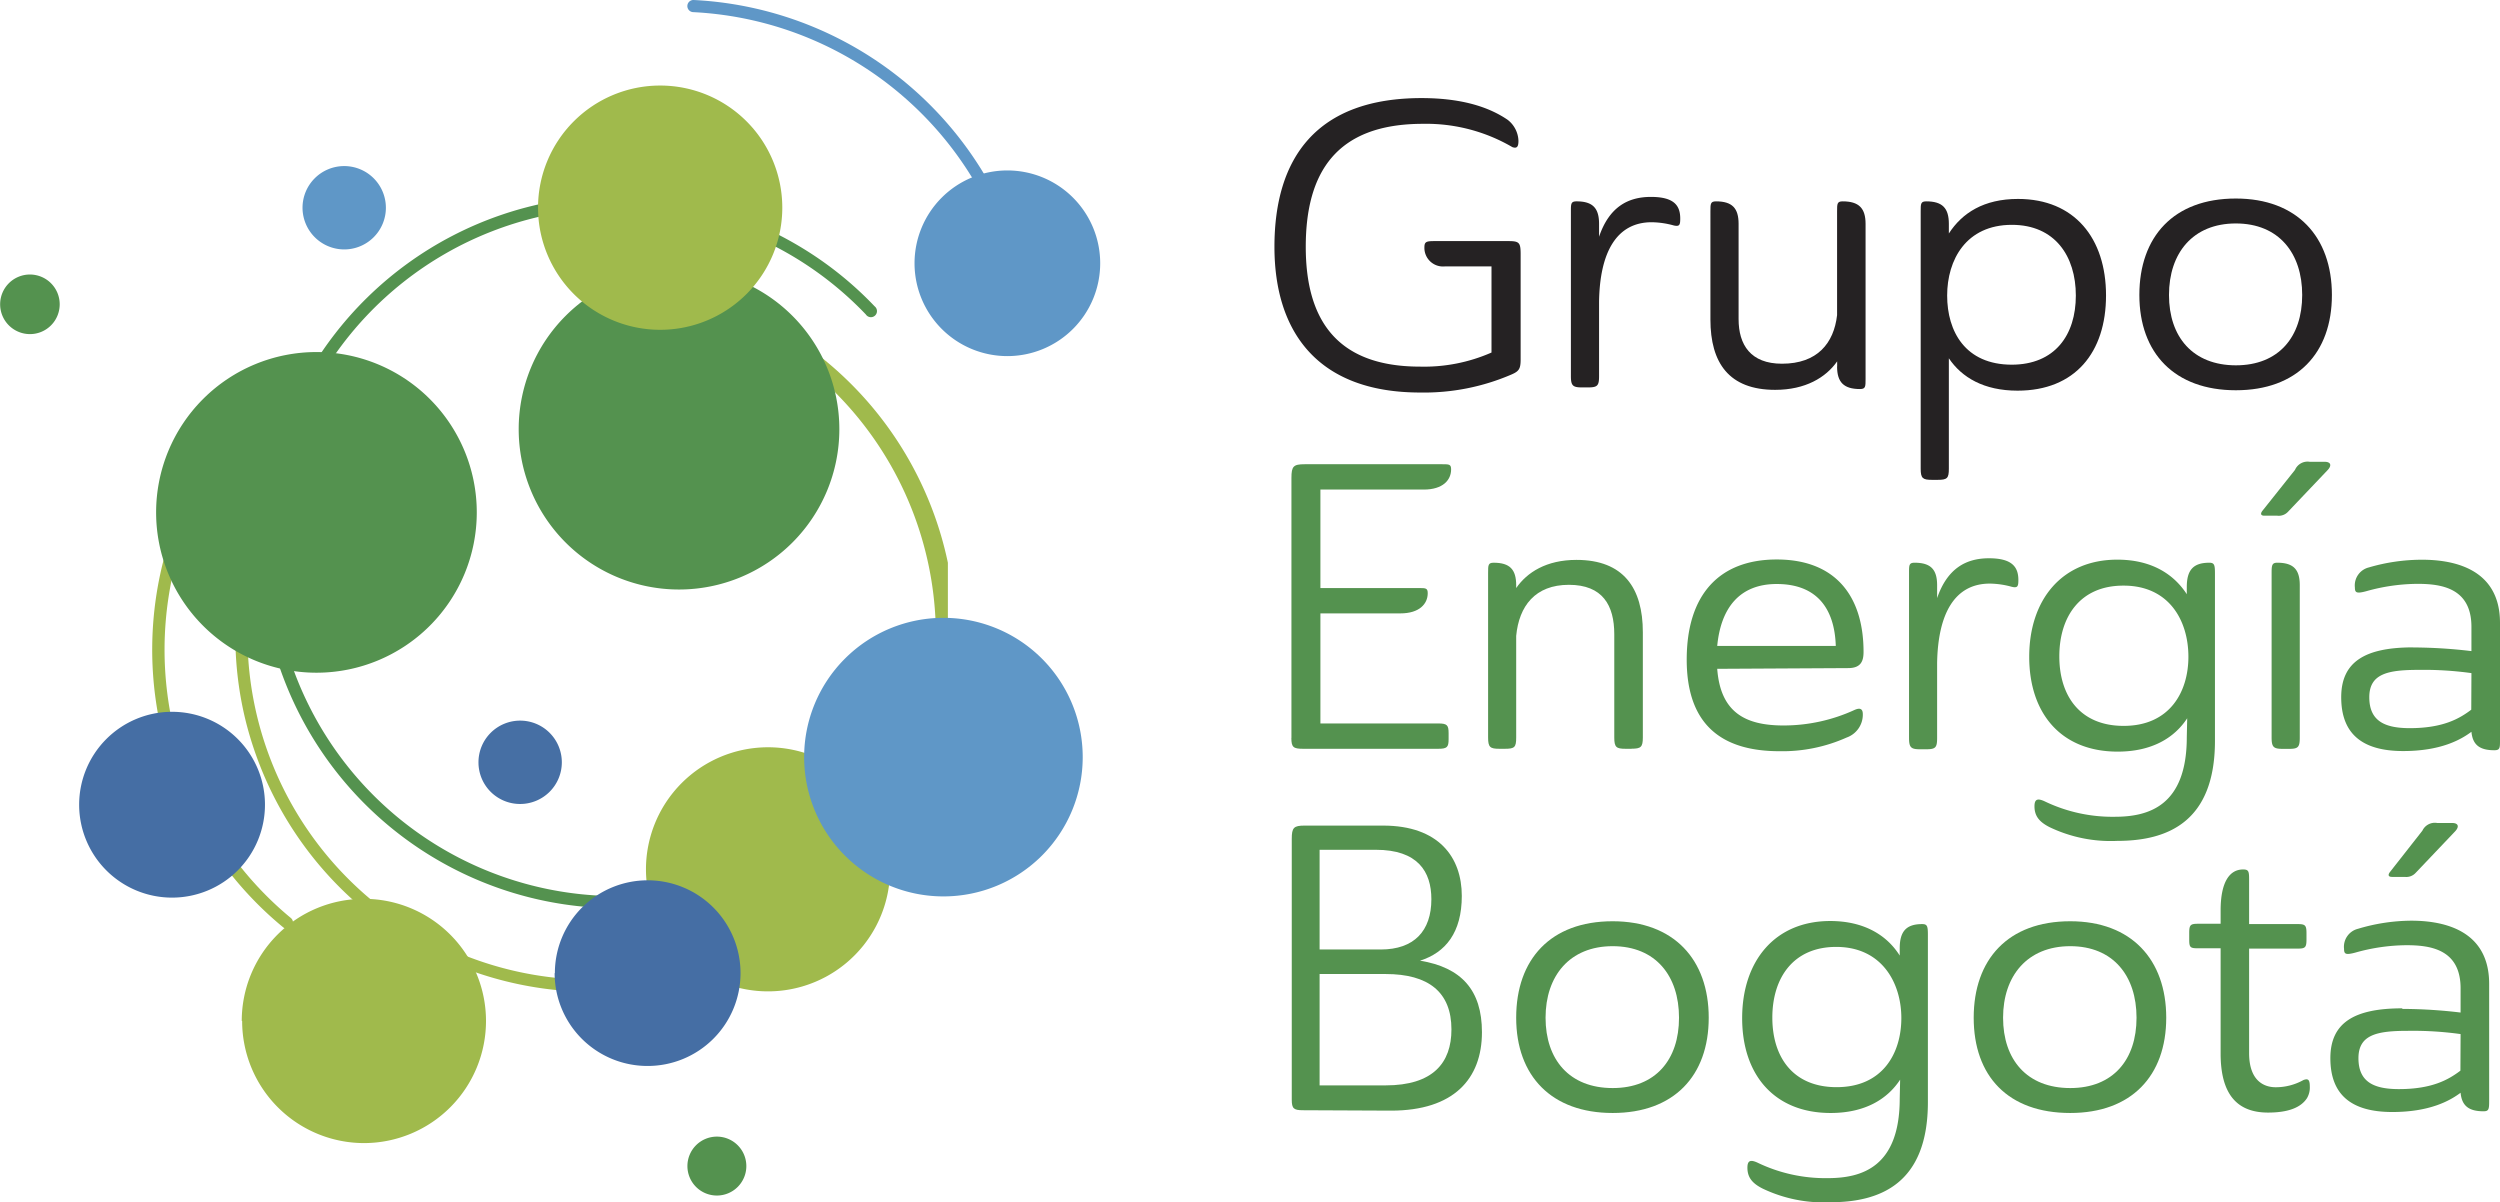 <svg xmlns="http://www.w3.org/2000/svg" xmlns:xlink="http://www.w3.org/1999/xlink" viewBox="0 0 308.9 148.55"><defs><clipPath id="f105f283-eb38-48d6-bba1-9fac97f9afc1"><rect x="29.12" y="34.57" width="88" height="87.98" style="fill:none"/></clipPath><clipPath id="eaeedb6b-d43b-471e-b135-b77b199b1cd3"><rect x="32.16" y="24.17" width="76.11" height="88.04" style="fill:none"/></clipPath></defs><title>Recurso 1m</title><g style="isolation:isolate"><g id="a893fe97-ed0e-4165-a4c5-9628d2be8641" data-name="Capa 2"><g id="fa2a2975-3f73-4941-a14d-f8146b487550" data-name="Capa 1"><path d="M177.26,29.79h9.13c1.35,0,1.5.2,1.5,1.64v13c0,1.14-.21,1.44-1.1,1.83a27.25,27.25,0,0,1-11.32,2.24c-12.62,0-18-7.45-18-18,0-11,5.21-18.38,18.18-18.38,5.36,0,8.59,1.29,10.63,2.68a3.42,3.42,0,0,1,1.34,2.59c0,.69-.15,1-.75.79a21.08,21.08,0,0,0-11.07-2.88c-10.73,0-14.46,6.06-14.46,15.2,0,8.59,3.48,14.8,14.11,14.8a20.68,20.68,0,0,0,8.84-1.74V32.92H178.5A2.3,2.3,0,0,1,176,30.54c0-.7.29-.75,1.29-.75" style="fill:#252223"/><path d="M197.58,37.29v9.19c0,1.19-.2,1.39-1.39,1.39h-.7c-1.14,0-1.39-.2-1.39-1.39V26.12c0-.94,0-1.24.7-1.24,2,0,2.78.84,2.78,2.78v1.59c1.24-3.63,3.52-4.92,6.41-4.92s3.62,1.09,3.62,2.68c0,.8-.1,1-.79.85a10.68,10.68,0,0,0-2.74-.4c-4.32,0-6.41,3.68-6.5,9.83" style="fill:#252223"/><path d="M227,45.29v-.64c-1.4,2-3.93,3.52-7.66,3.52-5.71,0-8-3.33-8-8.69V26.12c0-.94,0-1.24.69-1.24,2,0,2.79.84,2.79,2.78V39.43c0,3.18,1.49,5.51,5.36,5.51,4.37,0,6.41-2.53,6.81-6V26.12c0-.94,0-1.24.69-1.24,2,0,2.83.84,2.83,2.78V46.83c0,.94,0,1.24-.69,1.24-2,0-2.83-.84-2.83-2.78" style="fill:#252223"/><path d="M240.8,44.25V57.91c0,1.19-.2,1.38-1.39,1.38h-.7c-1.14,0-1.39-.19-1.39-1.38V26.12c0-.95,0-1.24.69-1.24,2,0,2.79.84,2.79,2.78v1.19c1.63-2.53,4.32-4.27,8.54-4.27,7,0,10.88,4.87,10.88,11.92s-3.83,11.77-10.93,11.77c-4.17,0-6.9-1.64-8.49-4m7.75.79c5.36,0,7.94-3.67,7.94-8.54s-2.58-8.74-7.9-8.74c-5.66,0-8,4.32-8,8.74s2.23,8.54,8,8.54" style="fill:#252223"/><path d="M276.26,24.53c7.55,0,11.87,4.72,11.87,11.92s-4.32,11.77-11.87,11.77-11.92-4.57-11.92-11.77,4.23-11.92,11.92-11.92m0,20.61c5.32,0,8.2-3.53,8.2-8.69s-2.88-8.84-8.2-8.84S268,31.28,268,36.45s2.93,8.69,8.29,8.69" style="fill:#252223"/><path d="M159.57,91.18V59.05c0-1.44.25-1.69,1.64-1.69h17c.84,0,1.09,0,1.09.64,0,1.3-1,2.49-3.38,2.49H163.15V72.66h12.17c.84,0,1.09,0,1.09.64,0,1.29-1,2.49-3.38,2.49h-9.88v13.6H177.7c1.1,0,1.29.2,1.29,1.2v.74c0,1-.19,1.19-1.29,1.19H161c-1.19,0-1.44-.19-1.44-1.34" style="fill:#54924f"/><path d="M201.6,92.52h-.75c-1.14,0-1.39-.19-1.39-1.39V78.37c0-3.58-1.44-6.11-5.61-6.11s-6.16,2.63-6.51,6.31V91.13c0,1.2-.19,1.39-1.39,1.39h-.69c-1.14,0-1.39-.19-1.39-1.39V70.77c0-.94,0-1.24.69-1.24,2,0,2.78.84,2.78,2.78v.35c1.34-1.94,3.73-3.48,7.45-3.48,5.81,0,8.2,3.48,8.2,8.94v13c0,1.2-.25,1.39-1.39,1.39" style="fill:#54924f"/><path d="M212.18,82.64c.4,5.36,3.43,7,8.2,7a21,21,0,0,0,8.79-1.93c.69-.3,1-.1,1,.54a3,3,0,0,1-2,2.88,19.43,19.43,0,0,1-8.29,1.69c-7,0-11.47-3.13-11.47-11.32,0-8,4-12.37,11.12-12.37,7.35,0,10.73,4.62,10.73,11.42,0,1.1-.3,2-1.89,2Zm0-2.83h14.65c-.15-4.67-2.38-7.65-7.3-7.65-4.57,0-6.9,2.93-7.35,7.65" style="fill:#54924f"/><path d="M239.35,82v9.18c0,1.2-.19,1.4-1.38,1.4h-.7c-1.14,0-1.39-.2-1.39-1.4V70.77c0-.94,0-1.24.69-1.24,2,0,2.78.84,2.78,2.78V73.9c1.25-3.63,3.53-4.92,6.41-4.92s3.63,1.1,3.63,2.69c0,.79-.1,1-.8.84a10.55,10.55,0,0,0-2.73-.4c-4.32,0-6.41,3.68-6.51,9.84" style="fill:#54924f"/><path d="M253.26,102.21c-1.29-.65-1.88-1.39-1.88-2.58,0-.9.39-1,1.19-.65a19.31,19.31,0,0,0,8.74,1.94c4.17,0,8.89-1.34,8.89-9.84l.05-2.33c-1.59,2.43-4.37,4.12-8.59,4.12-7,0-10.93-4.72-10.93-11.72s4-12,10.88-12c4.17,0,6.95,1.74,8.59,4.27v-.89c0-2.09.79-3,2.78-3,.65,0,.7.3.7,1.39V91.53c0,10.08-5.91,12.37-12.07,12.37a17.47,17.47,0,0,1-8.35-1.69m9.09-29.85c-5.31,0-7.9,3.82-7.9,8.74s2.59,8.59,7.95,8.59c5.71,0,8-4.22,8-8.54,0-4.47-2.39-8.79-8-8.79" style="fill:#54924f"/><path d="M283.57,58.06a1.69,1.69,0,0,1,1.83-1h1.84c.75,0,.94.45.3,1.09l-4.82,5.07a1.56,1.56,0,0,1-1.34.5h-1.59c-.4,0-.55-.2-.25-.6Zm.59,14.25V91.13c0,1.2-.2,1.4-1.34,1.4h-.74c-1.15,0-1.4-.2-1.4-1.4V70.77c0-.94.06-1.24.7-1.24,2,0,2.78.84,2.78,2.78" style="fill:#54924f"/><path d="M298.17,80a61.79,61.79,0,0,1,7.2.45v-3c0-4.86-3.82-5.31-6.7-5.31a23.77,23.77,0,0,0-6.26.9c-1.25.34-1.44.19-1.44-.45a2.29,2.29,0,0,1,1.73-2.48,23.28,23.28,0,0,1,6.56-.95c3.38,0,9.64.8,9.64,7.8v14.5c0,.94,0,1.24-.7,1.24-1.84,0-2.68-.69-2.83-2.28-1.34,1-3.82,2.38-8.44,2.38-5.17,0-7.65-2.23-7.65-6.65s3-6.16,8.89-6.16m7.2,3.18a42.85,42.85,0,0,0-6.51-.4c-3.77,0-6.11.45-6.11,3.38s1.89,3.82,5,3.82c4.13,0,6.16-1.19,7.6-2.28Z" style="fill:#54924f"/><path d="M161,137.18c-1.14,0-1.39-.2-1.39-1.3V103.65c0-1.39.25-1.64,1.59-1.64h9.69c6.9,0,9.73,3.93,9.73,8.69,0,4.52-2,7-5.16,8,5.11.84,7.65,3.63,7.65,8.84,0,5.76-3.48,9.69-11.23,9.69ZM163.05,105v12.32h7.55c4.12,0,6.26-2.28,6.26-6.21,0-3.43-1.69-6.11-6.86-6.11Zm0,15.35v13.76h8.15c5.86,0,8.14-2.78,8.14-6.91,0-4.62-2.83-6.85-8.14-6.85Z" style="fill:#54924f"/><path d="M199.26,113.83c7.55,0,11.87,4.72,11.87,11.92s-4.32,11.77-11.87,11.77-11.92-4.57-11.92-11.77,4.23-11.92,11.92-11.92m0,20.61c5.32,0,8.2-3.52,8.2-8.69s-2.88-8.84-8.2-8.84-8.29,3.68-8.29,8.84,2.93,8.69,8.29,8.69" style="fill:#54924f"/><path d="M217.79,146.86c-1.29-.65-1.88-1.39-1.88-2.58,0-.9.39-1,1.19-.65a19.31,19.31,0,0,0,8.74,1.94c4.17,0,8.89-1.34,8.89-9.83l.05-2.34c-1.59,2.43-4.37,4.12-8.59,4.12-6.95,0-10.93-4.71-10.93-11.72s4-12,10.88-12c4.17,0,7,1.74,8.59,4.27v-.89c0-2.09.79-3,2.78-3,.65,0,.7.3.7,1.39v20.61c0,10.09-5.91,12.37-12.07,12.37a17.47,17.47,0,0,1-8.35-1.69M226.88,117c-5.31,0-7.89,3.83-7.89,8.74s2.58,8.59,7.94,8.59c5.72,0,8-4.22,8-8.54s-2.39-8.79-8.05-8.79" style="fill:#54924f"/><path d="M255.8,113.83c7.54,0,11.86,4.72,11.86,11.92s-4.32,11.77-11.86,11.77c-7.7,0-11.93-4.57-11.93-11.77s4.23-11.92,11.93-11.92m0,20.61c5.31,0,8.19-3.52,8.19-8.69s-2.88-8.84-8.19-8.84-8.3,3.68-8.3,8.84,2.93,8.69,8.3,8.69" style="fill:#54924f"/><path d="M277.9,108.72v5.46h6c.94,0,1.09.15,1.09,1.14v.75c0,1-.15,1.14-1.09,1.14h-6v12.91c0,3.38,1.79,4.22,3.28,4.22a7,7,0,0,0,3.43-.89c.55-.2.79-.1.79.8a2.59,2.59,0,0,1-.35,1.44c-.74,1.14-2.28,1.78-4.81,1.78-3.93,0-5.86-2.38-5.86-7.3v-13H271.6c-1,0-1.1-.1-1.1-1.14v-.75c0-1,.15-1.14,1.1-1.14h2.78v-1.64c0-3.58,1.14-5.07,2.78-5.07.69,0,.74.25.74,1.25" style="fill:#54924f"/><path d="M296.83,124.66a61.79,61.79,0,0,1,7.2.45v-3c0-4.87-3.82-5.32-6.71-5.32a23.75,23.75,0,0,0-6.25.9c-1.25.34-1.44.2-1.44-.45a2.29,2.29,0,0,1,1.73-2.48,23.28,23.28,0,0,1,6.56-1c3.38,0,9.64.8,9.64,7.8v14.5c0,1-.05,1.25-.7,1.25-1.84,0-2.68-.7-2.83-2.29-1.34,1-3.82,2.38-8.44,2.38-5.17,0-7.65-2.23-7.65-6.65s3-6.16,8.89-6.16m7.2,3.18a42.85,42.85,0,0,0-6.51-.4c-3.77,0-6.11.45-6.11,3.38s1.89,3.82,5,3.82c4.13,0,6.16-1.19,7.6-2.28Zm-4.72-25.13a1.7,1.7,0,0,1,1.84-.95H303c.74,0,.94.45.29,1.1l-4.81,5.06a1.57,1.57,0,0,1-1.34.5h-1.59c-.4,0-.55-.2-.25-.6Z" style="fill:#54924f"/><path d="M35.46,114.75a.75.75,0,0,1-.47-.17,44.45,44.45,0,0,1,.42-68.95.75.75,0,0,1,.93,1.18,43,43,0,0,0-.41,66.61.75.75,0,0,1-.47,1.33" style="fill:#a0ba4c"/><g style="mix-blend-mode:multiply"><g style="clip-path:url(#f105f283-eb38-48d6-bba1-9fac97f9afc1)"><path d="M73.17,122.55A44.07,44.07,0,0,1,33.48,97.7a44.6,44.6,0,0,1-3.19-8.9,44,44,0,0,1-1.17-8.32.75.75,0,1,1,1.5-.06,42.53,42.53,0,0,0,61,36.39A42.51,42.51,0,0,0,74.87,36.06a.74.74,0,0,1-.72-.78.75.75,0,0,1,.78-.71,44,44,0,0,1-1.76,88" style="fill:#a0ba4c"/></g></g><g style="mix-blend-mode:multiply"><g style="clip-path:url(#eaeedb6b-d43b-471e-b135-b77b199b1cd3)"><path d="M76.2,112.22A44,44,0,0,1,35.35,84.6,44,44,0,0,1,93.47,27.73a44.72,44.72,0,0,1,8.25,4.62,43.74,43.74,0,0,1,6.35,5.5.75.75,0,1,1-1.09,1A42.52,42.52,0,1,0,59.5,107.3a42.5,42.5,0,0,0,43.27-5.91.75.75,0,1,1,.93,1.17,44,44,0,0,1-27.5,9.66" style="fill:#54924f"/></g></g><path d="M19.29,63.31A19.81,19.81,0,1,1,39.1,83.12,19.81,19.81,0,0,1,19.29,63.31" style="fill:#54924f"/><path d="M64.09,53A19.81,19.81,0,1,1,83.9,72.84,19.81,19.81,0,0,1,64.09,53" style="fill:#54924f"/><path d="M79.9,109a15.08,15.08,0,1,1,16.58,13.41A15.08,15.08,0,0,1,79.9,109" style="fill:#a0ba4c"/><path d="M66.48,25.67A15.09,15.09,0,1,1,81.57,40.75,15.09,15.09,0,0,1,66.48,25.67" style="fill:#a0ba4c"/><path d="M29.87,126.15A15.09,15.09,0,1,1,45,141.24a15.08,15.08,0,0,1-15.08-15.09" style="fill:#a0ba4c"/><path d="M59.12,94.2a5.15,5.15,0,1,1,5.15,5.14,5.14,5.14,0,0,1-5.15-5.14" style="fill:#466fa4"/><path d="M126.84,39.58a.76.76,0,0,1-.75-.66A42.93,42.93,0,0,0,85.65,1.5.75.75,0,0,1,85.71,0a44.45,44.45,0,0,1,41.87,38.74.75.75,0,0,1-.65.84h-.09" style="fill:#5f97c7"/><path d="M99.36,93.55a17.21,17.21,0,1,1,17.21,17.21A17.21,17.21,0,0,1,99.36,93.55" style="fill:#5f97c7"/><path d="M113,32.53A11.47,11.47,0,1,1,124.47,44,11.47,11.47,0,0,1,113,32.53" style="fill:#5f97c7"/><path d="M37.38,25.67a5.15,5.15,0,1,1,5.15,5.15,5.16,5.16,0,0,1-5.15-5.15" style="fill:#5f97c7"/><path d="M87.2,147.45a3.64,3.64,0,1,1,4.75-2,3.64,3.64,0,0,1-4.75,2" style="fill:#54924f"/><path d="M68.56,120.24A11.47,11.47,0,1,1,80,131.71a11.47,11.47,0,0,1-11.47-11.47" style="fill:#456ea4"/><path d="M9.78,99.44a11.48,11.48,0,1,1,11.47,11.47A11.48,11.48,0,0,1,9.78,99.44" style="fill:#456ea4"/><path d="M2.29,41A3.68,3.68,0,1,1,7.1,39a3.67,3.67,0,0,1-4.81,2" style="fill:#54924f"/></g></g></g></svg>